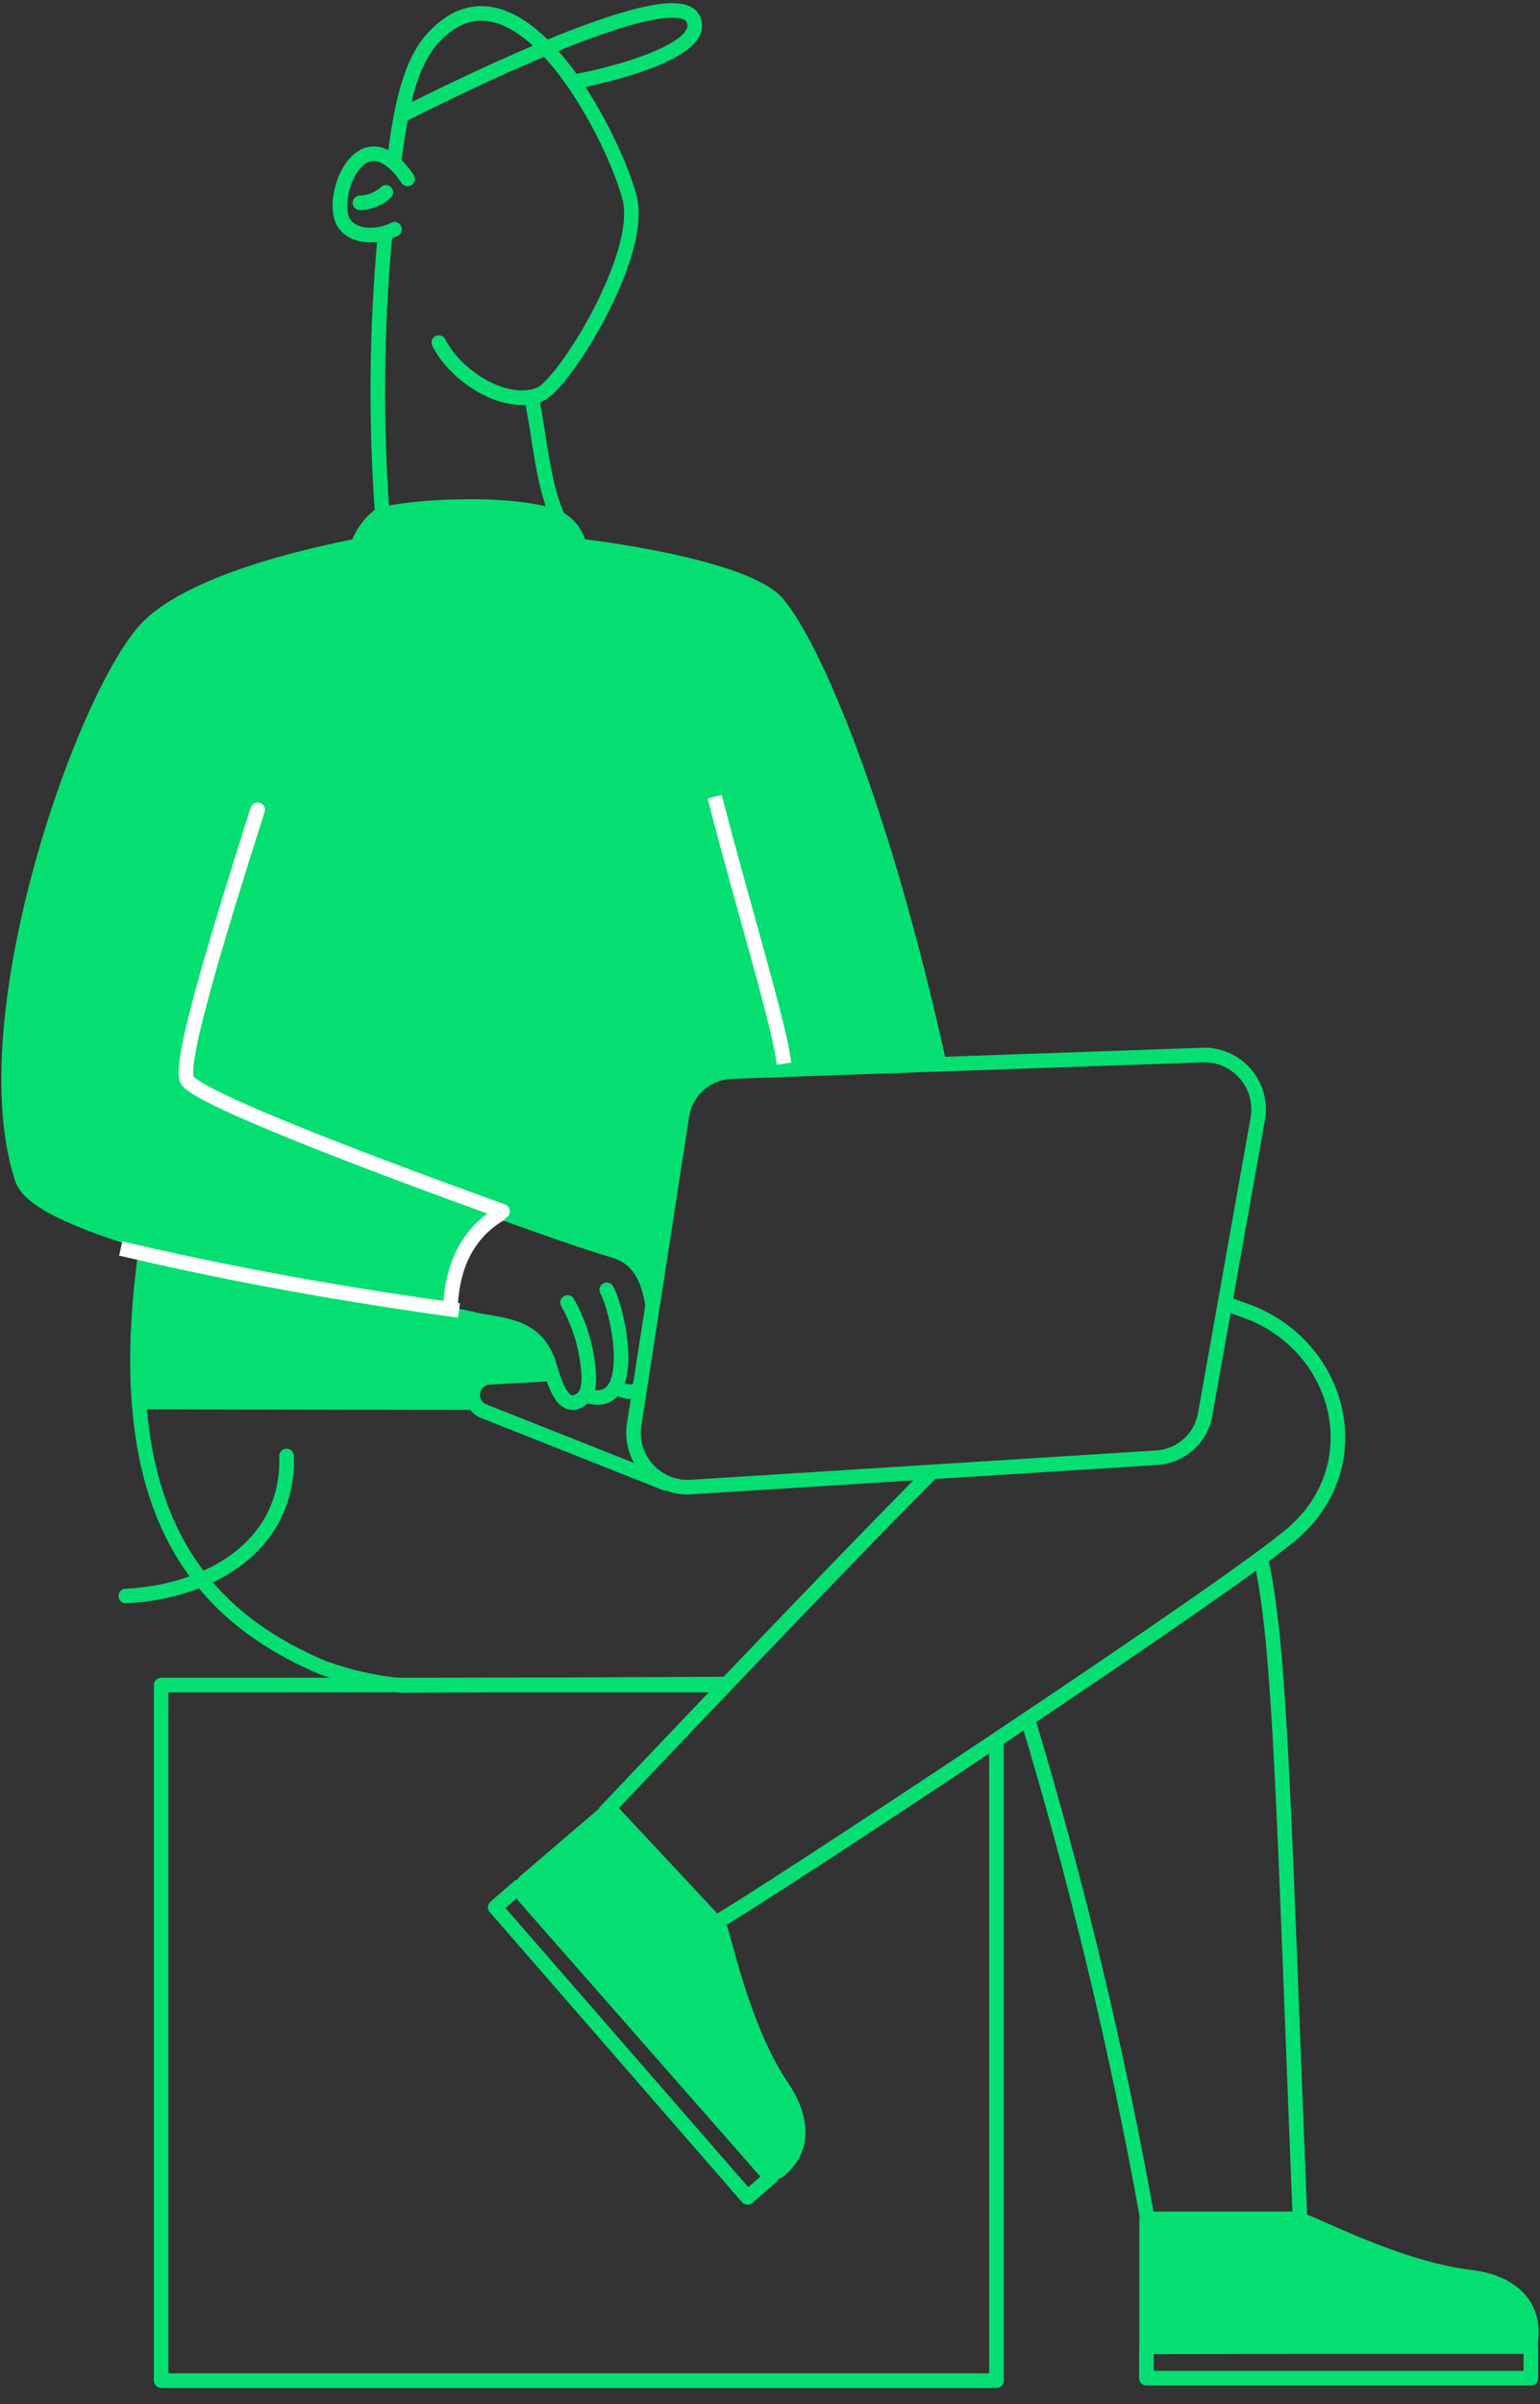 <svg width="91" height="142" viewBox="0 0 91 142" fill="none" xmlns="http://www.w3.org/2000/svg">
<rect x="0" y="0" width="91" height="142" fill="#333333" stroke="none"/>
<path d="M27.797 83.134H8.269H8.21C8.025 80.006 8.18 76.868 8.672 73.773C13.117 75.108 19.348 76.501 26.815 78.051L27.855 78.267C29.465 78.669 31.447 78.503 32.32 80.632C32.399 80.819 32.487 81.142 32.595 81.496H32.399L28.837 81.662C28.665 81.668 28.498 81.716 28.35 81.801C28.201 81.887 28.076 82.008 27.986 82.154C27.896 82.299 27.843 82.465 27.832 82.636C27.821 82.807 27.853 82.978 27.924 83.134H27.797Z" fill="#05df72"/>
<path d="M29.385 71.968C28.477 72.607 27.76 73.483 27.314 74.5C26.868 75.517 26.709 76.637 26.853 77.738V77.973C19.386 76.423 13.116 75.029 8.71 73.695C4.304 72.36 1.752 71.173 1.34 69.927C-1.829 60.32 5.157 40.891 8.818 37.28C10.947 35.19 15.863 33.561 21.162 32.531C21.401 31.851 21.822 31.25 22.379 30.794C22.454 30.754 22.533 30.721 22.614 30.696C25.833 30.043 29.15 30.043 32.368 30.696C32.558 30.745 32.742 30.814 32.918 30.902C33.265 31.043 33.571 31.27 33.806 31.562C34.041 31.854 34.198 32.201 34.262 32.57C34.262 32.57 44.173 33.689 46.037 36.034C48.275 38.821 52.2 48.427 55.457 63.166L43.221 63.578C42.488 63.61 41.79 63.9 41.251 64.398C40.712 64.895 40.367 65.568 40.277 66.296L38.315 78.582C38.128 76.884 38.001 74.833 36.195 74.293C34.389 73.754 32.025 72.92 29.385 71.968Z" fill="#05df72"/>
<path d="M76.634 131.059H76.811V131.138C77.596 131.314 82.6 134.013 86.869 134.513C88.92 134.759 90.853 135.887 90.402 138.438H67.754V131.01L76.634 131.059Z" fill="#05df72"/>
<path d="M42.241 113.672C42.702 114.898 43.939 119.952 46.166 123.278C47.324 124.976 47.736 127.203 45.499 128.548L30.672 111.434L36.089 106.724C38.042 109.138 40.139 111.431 42.369 113.593L42.241 113.672Z" fill="#05df72"/>
<path d="M42.955 99.531H9.523V140.617H58.881V102.75" stroke="#05df72" stroke-width="0.86" stroke-linejoin="round"/>
<path d="M27.894 77.904C12.566 74.744 2.165 72.213 1.311 69.642C-1.858 60.035 5.128 40.596 8.788 36.995C10.918 34.895 15.834 33.276 21.133 32.236C21.371 31.556 21.792 30.955 22.349 30.499C23.105 30.047 29.052 29.517 32.339 30.371C32.802 30.467 33.227 30.695 33.564 31.027C33.9 31.36 34.132 31.783 34.233 32.245C34.233 32.245 44.144 33.364 46.008 35.719C48.255 38.516 52.19 47.877 55.467 62.694" stroke="#05df72" stroke-width="0.86" stroke-linejoin="round"/>
<path d="M8.669 73.459C6.56 87.982 10.701 94.939 19.022 98.481C20.525 99.042 22.096 99.401 23.693 99.551L42.965 99.472" stroke="#05df72" stroke-width="0.86" stroke-miterlimit="10"/>
<path d="M74.543 92.251C75.662 97.373 75.858 107.028 76.829 131.384" stroke="#05df72" stroke-width="0.86" stroke-miterlimit="10"/>
<path d="M74.309 66.168L71.228 83.468C71.123 84.158 70.789 84.792 70.28 85.269C69.771 85.746 69.116 86.038 68.421 86.098L40.691 87.845C40.214 87.852 39.741 87.753 39.307 87.554C38.874 87.356 38.489 87.063 38.183 86.697C37.877 86.332 37.656 85.902 37.536 85.44C37.416 84.979 37.401 84.496 37.492 84.028L40.279 66.002C40.369 65.275 40.714 64.603 41.253 64.107C41.793 63.611 42.49 63.323 43.222 63.293L71.228 62.312C71.698 62.323 72.161 62.437 72.583 62.645C73.004 62.854 73.375 63.153 73.669 63.521C73.963 63.888 74.172 64.316 74.283 64.773C74.394 65.231 74.403 65.707 74.309 66.168Z" stroke="#05df72" stroke-width="0.86" stroke-miterlimit="10"/>
<path d="M39.435 87.658L28.503 83.321C28.303 83.22 28.141 83.057 28.041 82.857C27.941 82.656 27.908 82.428 27.948 82.208C27.988 81.987 28.098 81.785 28.261 81.632C28.425 81.479 28.634 81.383 28.857 81.358L32.429 81.162" stroke="#05df72" stroke-width="0.86" stroke-miterlimit="10"/>
<path d="M8.414 82.811L27.794 82.85" stroke="#05df72" stroke-width="0.86" stroke-miterlimit="10"/>
<path d="M27.865 77.905C29.474 78.297 31.457 78.14 32.33 80.269C32.624 80.966 33.086 83.684 34.42 82.595C34.979 82.134 34.773 80.77 34.665 80.122C34.48 79.001 34.097 77.922 33.537 76.933" stroke="#05df72" stroke-width="0.86" stroke-miterlimit="10" stroke-linecap="round"/>
<path d="M35.853 76.186C36.569 77.482 37.757 83.291 34.773 82.467" stroke="#05df72" stroke-width="0.86" stroke-miterlimit="10" stroke-linecap="round"/>
<path d="M36.549 81.937C36.549 82.104 37.618 82.487 37.815 81.829" stroke="#05df72" stroke-width="0.86" stroke-miterlimit="10" stroke-linecap="round"/>
<path d="M46.265 62.4C45.902 60.055 43.645 52.587 42.34 47.475" stroke="white" stroke-width="0.86" stroke-miterlimit="10" stroke-linecap="square"/>
<path d="M26.609 77.678C26.609 74.558 27.836 72.684 29.642 71.653" stroke="white" stroke-width="0.86" stroke-miterlimit="10"/>
<path d="M16.934 86C17.091 91.377 12.312 94.027 7.436 94.272" stroke="#05df72" stroke-width="0.86" stroke-miterlimit="10" stroke-linecap="round"/>
<path d="M23.283 9.549C23.587 7.322 23.99 4.025 25.54 2.298C30.515 -3.256 36.275 8.058 37.207 11.698C38.071 15.104 33.282 22.747 31.899 23.297C29.828 24.121 26.875 22.169 25.933 20.235" stroke="#05df72" stroke-width="0.86" stroke-miterlimit="10" stroke-linecap="round"/>
<path d="M22.616 30.735C22.186 25.112 22.232 19.462 22.753 13.847" stroke="#05df72" stroke-width="0.86" stroke-miterlimit="10"/>
<path d="M31.34 23.199C31.889 25.524 32.007 28.478 32.979 30.578" stroke="#05df72" stroke-width="0.86" stroke-miterlimit="10"/>
<path d="M24.087 10.57C21.34 6.527 19.318 11.845 20.368 13.239C21.055 14.132 22.497 13.965 23.312 13.543" stroke="#05df72" stroke-width="0.86" stroke-miterlimit="10" stroke-linecap="round"/>
<path d="M33.842 4.829C34.176 4.829 42.055 3.259 40.947 1.1C39.681 -1.372 24.51 6.429 23.598 6.88" stroke="#05df72" stroke-width="0.86" stroke-miterlimit="10"/>
<path d="M22.802 11.364C22.384 11.749 21.84 11.969 21.271 11.982" stroke="#05df72" stroke-width="0.86" stroke-miterlimit="10" stroke-linecap="round"/>
<path d="M76.635 131.06H67.803C66.015 121.076 63.65 111.204 60.719 101.494" stroke="#05df72" stroke-width="0.86" stroke-miterlimit="10"/>
<path d="M76.829 131.128C77.614 131.305 82.618 134.004 86.887 134.504C88.947 134.749 90.89 135.897 90.419 138.517L67.762 138.625" stroke="#05df72" stroke-width="0.86" stroke-linecap="round" stroke-linejoin="round"/>
<path d="M67.743 140.47H90.459V138.606H67.743V140.47Z" stroke="#05df72" stroke-width="0.86" stroke-linecap="round" stroke-linejoin="round"/>
<path d="M67.754 131.04V138.449" stroke="#05df72" stroke-width="0.86" stroke-miterlimit="10"/>
<path d="M42.536 113.839C42.948 115.104 44.028 120.08 46.225 123.288C47.285 124.848 47.727 126.831 46.049 128.195C45.914 128.305 45.743 128.36 45.569 128.347C45.395 128.334 45.233 128.255 45.117 128.126L30.996 112.043C30.882 111.911 30.824 111.739 30.835 111.565C30.846 111.39 30.925 111.227 31.055 111.111L35.893 106.97" fill="#05df72"/>
<path d="M42.536 113.839C42.948 115.104 44.028 120.08 46.225 123.288C47.285 124.848 47.727 126.831 46.049 128.195C45.914 128.305 45.743 128.36 45.569 128.347C45.395 128.334 45.233 128.255 45.117 128.126L30.996 112.043C30.882 111.911 30.824 111.739 30.835 111.565C30.846 111.39 30.925 111.227 31.055 111.111L35.893 106.97" stroke="#05df72" stroke-width="0.86" stroke-miterlimit="10"/>
<path d="M15.224 47.829C13.134 54.423 10.524 62.754 11.054 63.784C11.584 64.814 21.75 68.69 29.698 71.546" stroke="white" stroke-width="0.86" stroke-miterlimit="10" stroke-linecap="round"/>
<path d="M26.697 77.345C18.72 76.236 12.39 74.97 7.553 73.842" stroke="white" stroke-width="0.86" stroke-miterlimit="10" stroke-linecap="square"/>
<path d="M72.219 76.943C72.749 77.11 73.269 77.296 73.789 77.492C79.166 79.543 81.04 86.383 76.507 90.465C73.073 93.556 44.125 112.632 42.3 113.564L35.98 106.793C35.98 106.793 49.316 92.702 54.998 87.02" stroke="#05df72" stroke-width="0.86" stroke-miterlimit="10"/>
<path d="M29.262 112.657L44.174 129.794L45.58 128.57L30.668 111.434L29.262 112.657Z" stroke="#05df72" stroke-width="0.86" stroke-linecap="round" stroke-linejoin="round"/>
</svg>
